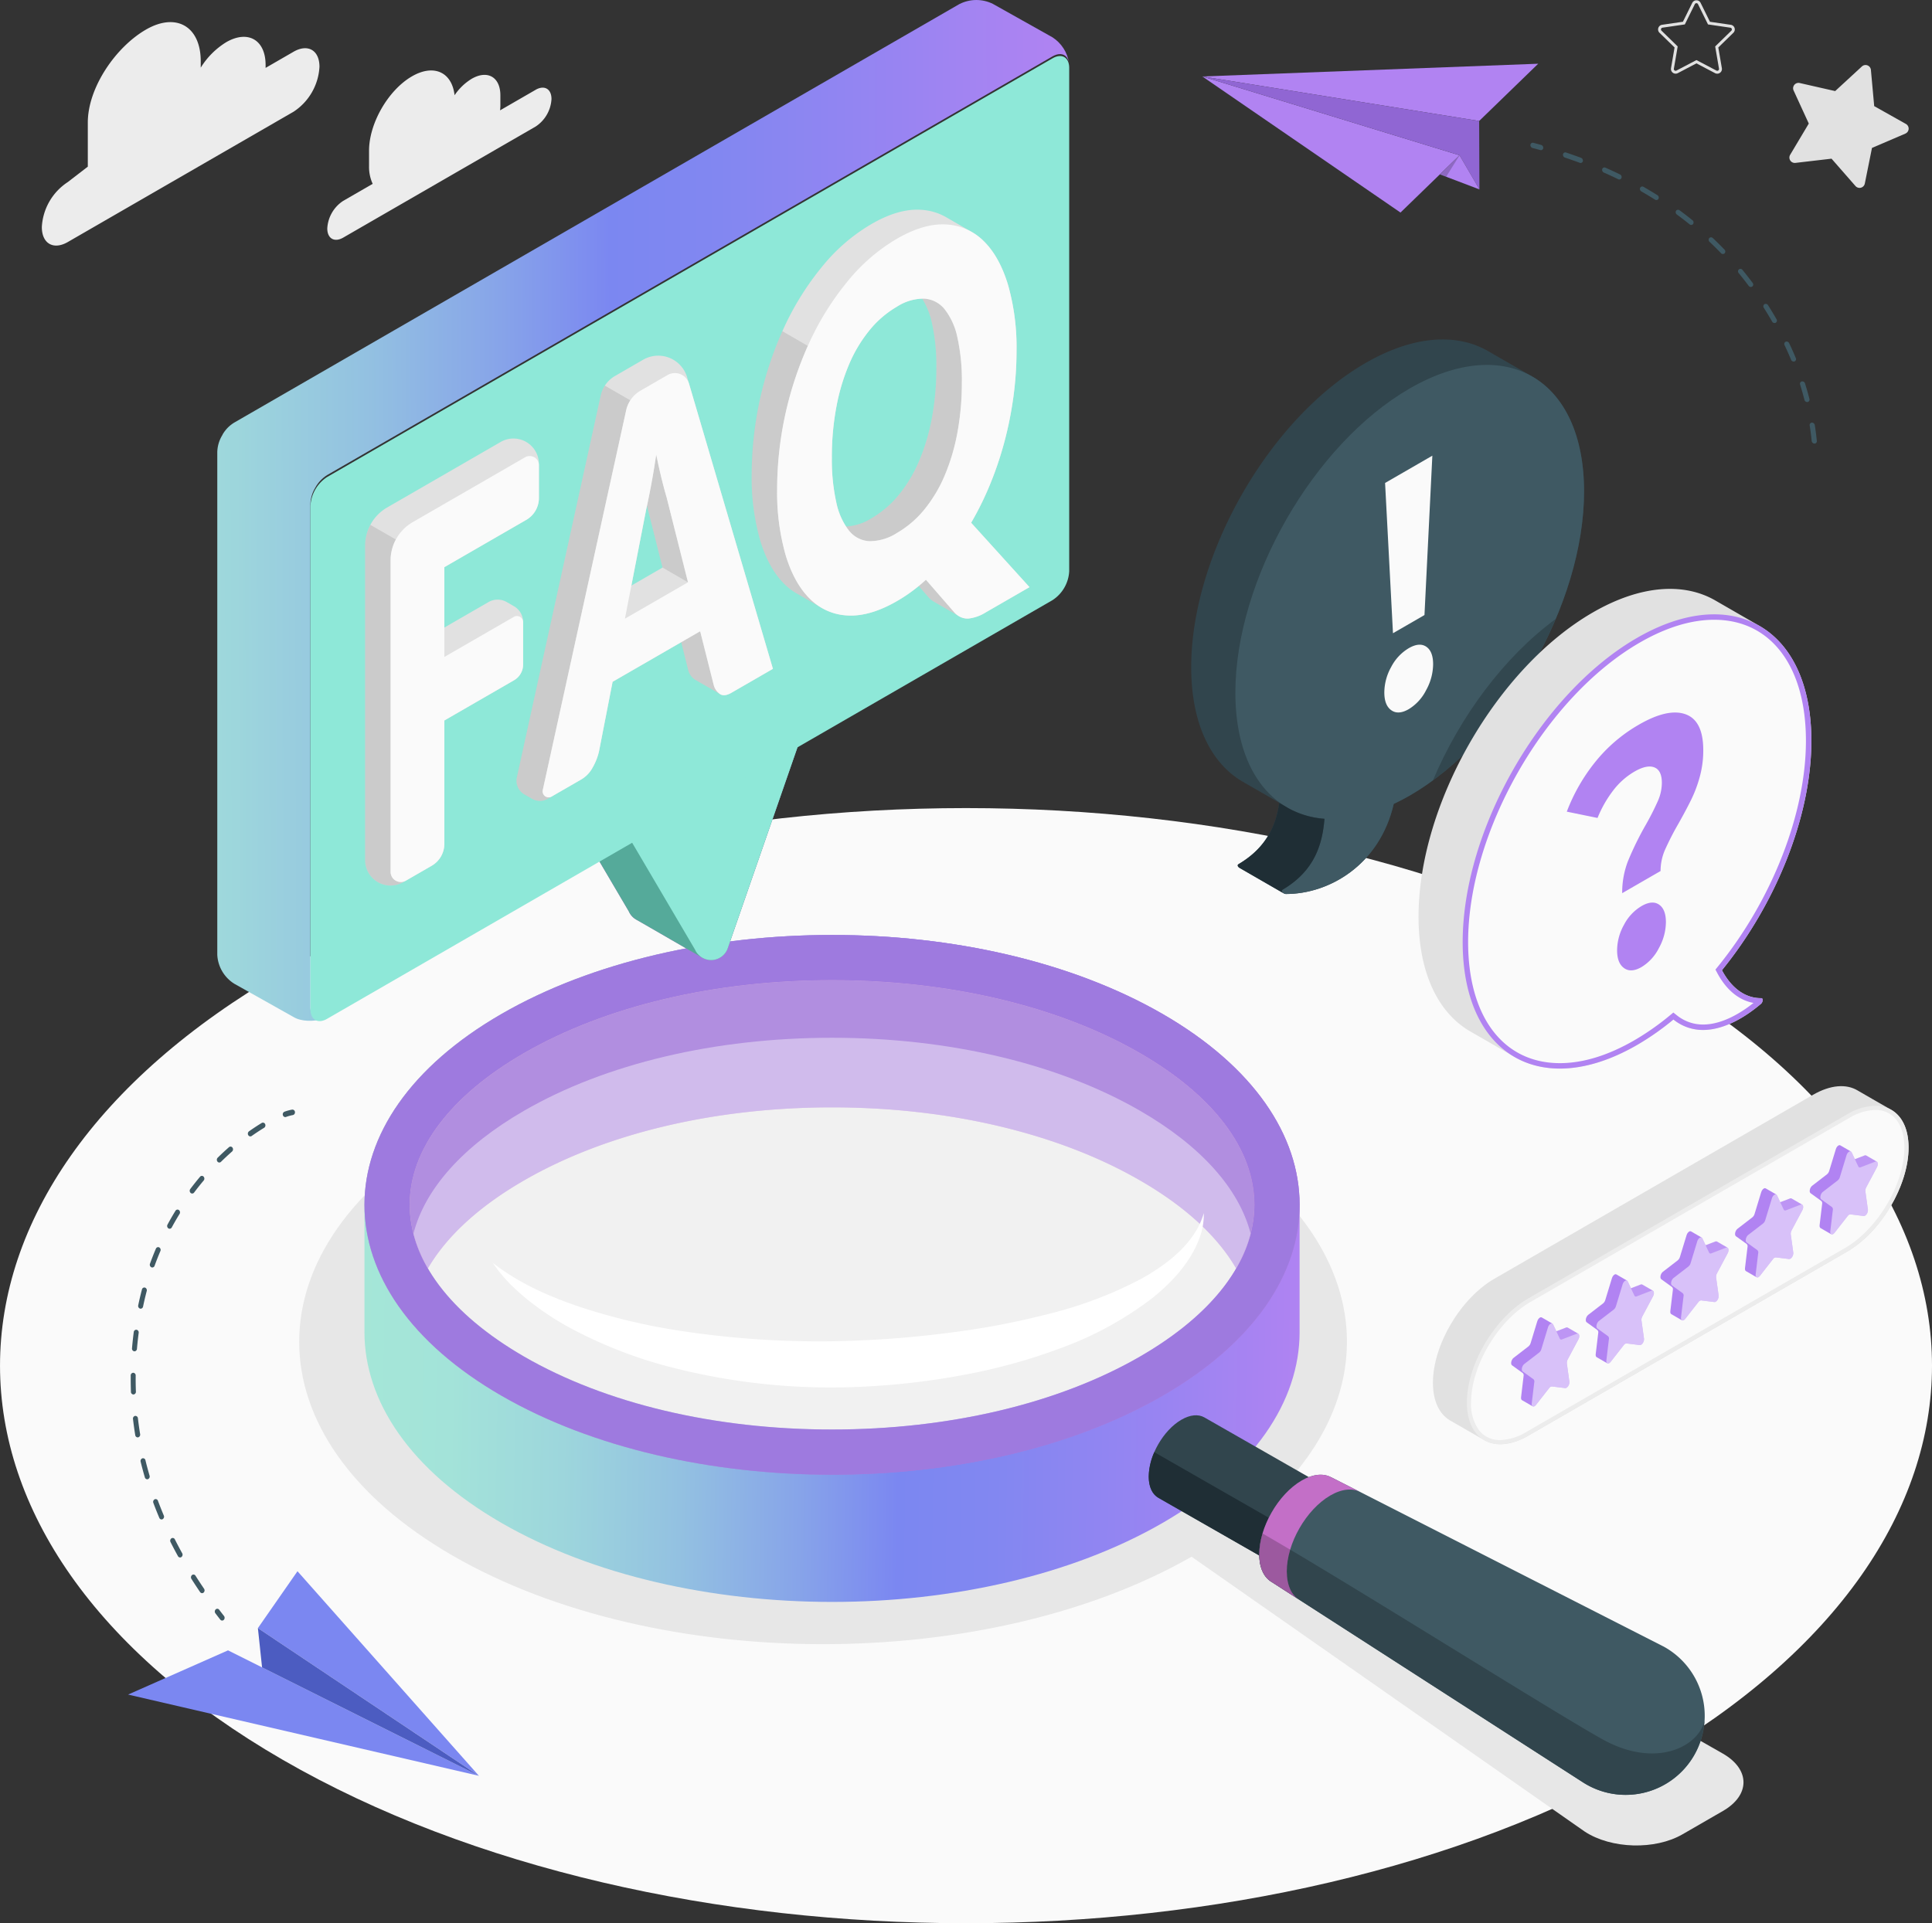 <svg id="Group_389" data-name="Group 389" xmlns="http://www.w3.org/2000/svg" xmlns:xlink="http://www.w3.org/1999/xlink" width="515.216" height="513.01" viewBox="0 0 515.216 513.01">
  <rect x="0" y="0" width="515.216" height="513.01" fill="#333333" stroke="none"/>
  <defs>
    <clipPath id="clip-path">
      <rect id="Rectangle_186" data-name="Rectangle 186" width="515.216" height="513.01" fill="none"/>
    </clipPath>
    <clipPath id="clip-path-3">
      <path id="Path_568" data-name="Path 568" d="M129.7,336.08c-19.661-11.352-30.491-25.721-30.491-40.46s10.828-29.11,30.491-40.462c21.746-12.555,50.917-19.471,82.139-19.471s60.394,6.915,82.139,19.471c19.663,11.352,30.49,25.722,30.49,40.462s-10.829,29.108-30.49,40.46c-21.748,12.555-50.92,19.469-82.139,19.469s-60.393-6.914-82.139-19.469m-6.03-91.365c-24.346,14.056-36.519,32.481-36.52,50.9h0v33.938c0,18.422,12.174,36.847,36.519,50.9,48.695,28.113,127.643,28.113,176.338,0,24.347-14.056,36.521-32.481,36.522-50.9V295.618c0-18.422-12.175-36.847-36.522-50.9s-56.257-21.085-88.168-21.085-63.821,7.028-88.169,21.085" transform="translate(-87.148 -223.63)" fill="none"/>
    </clipPath>
    <linearGradient id="linear-gradient" x1="-0.03" y1="1.418" x2="1" y2="1.43" gradientUnits="objectBoundingBox">
      <stop offset="0" stop-color="#a5e7d7"/>
      <stop offset="0.11" stop-color="#a3e3d9"/>
      <stop offset="0.228" stop-color="#9dd6dc"/>
      <stop offset="0.35" stop-color="#93c1e1"/>
      <stop offset="0.474" stop-color="#87a4e9"/>
      <stop offset="0.576" stop-color="#7b87f1"/>
      <stop offset="0.677" stop-color="#8287f1"/>
      <stop offset="0.85" stop-color="#9984f2"/>
      <stop offset="1" stop-color="#b183f2"/>
    </linearGradient>
    <clipPath id="clip-path-5">
      <rect id="Rectangle_145" data-name="Rectangle 145" width="249.378" height="143.979" fill="none"/>
    </clipPath>
    <clipPath id="clip-path-6">
      <rect id="Rectangle_146" data-name="Rectangle 146" width="225.277" height="76.91" fill="none"/>
    </clipPath>
    <clipPath id="clip-path-7">
      <rect id="Rectangle_147" data-name="Rectangle 147" width="223.254" height="104.497" fill="none"/>
    </clipPath>
    <clipPath id="clip-path-8">
      <rect id="Rectangle_148" data-name="Rectangle 148" width="10.745" height="17.729" fill="none"/>
    </clipPath>
    <clipPath id="clip-path-9">
      <rect id="Rectangle_149" data-name="Rectangle 149" width="5.249" height="5.732" fill="none"/>
    </clipPath>
    <clipPath id="clip-path-10">
      <path id="Path_597" data-name="Path 597" d="M368.324,316.132l-1.772,5.813a1.841,1.841,0,0,1-.579.893l-3.964,3.056c-.63.486-.881,1.663-.425,1.992l2.867,2.072a.821.821,0,0,1,.221.778L364,336.39c-.049.413.062.69.253.8.224.128,2.655,1.536,2.847,1.645.223.128.555.025.86-.365l3.545-4.531a.868.868,0,0,1,.714-.413l3.545.438c.563.069,1.221-.949,1.114-1.722l-.677-4.873a1.793,1.793,0,0,1,.221-1.033l2.868-5.384c.345-.646.284-1.309-.037-1.492-.1-.058-2.524-1.453-2.839-1.64a.441.441,0,0,0-.4-.012l-2.607,1-.861-1.827a.472.472,0,0,0-.192-.22c-.36-.2-2.768-1.6-2.843-1.643a.377.377,0,0,0-.191-.049c-.352,0-.8.422-1,1.062" transform="translate(-361.352 -315.07)" fill="none"/>
    </clipPath>
    <linearGradient id="linear-gradient-2" x1="-21.768" y1="6.765" x2="-21.708" y2="6.765" xlink:href="#linear-gradient"/>
    <clipPath id="clip-path-12">
      <rect id="Rectangle_152" data-name="Rectangle 152" width="5.845" height="3.245" fill="none"/>
    </clipPath>
    <clipPath id="clip-path-13">
      <path id="Path_599" data-name="Path 599" d="M386.172,305.841l-1.772,5.813a1.836,1.836,0,0,1-.579.893l-3.963,3.057c-.63.485-.881,1.662-.425,1.991l2.867,2.072a.826.826,0,0,1,.221.778l-.677,5.655c-.049.413.062.689.253.8.224.128,2.655,1.536,2.846,1.645.224.128.556.026.861-.365l3.545-4.531a.868.868,0,0,1,.714-.413l3.545.438c.563.069,1.221-.948,1.114-1.722l-.677-4.873a1.793,1.793,0,0,1,.221-1.033l2.868-5.383c.343-.647.284-1.311-.037-1.493-.1-.058-2.524-1.453-2.839-1.641a.441.441,0,0,0-.4-.012l-2.607,1-.861-1.827a.468.468,0,0,0-.193-.22c-.359-.2-2.767-1.6-2.842-1.643a.377.377,0,0,0-.191-.049c-.352,0-.8.423-1,1.062" transform="translate(-379.2 -304.779)" fill="none"/>
    </clipPath>
    <linearGradient id="linear-gradient-3" x1="-22.845" y1="7.245" x2="-22.785" y2="7.245" xlink:href="#linear-gradient"/>
    <clipPath id="clip-path-15">
      <rect id="Rectangle_155" data-name="Rectangle 155" width="15.321" height="22.173" fill="none"/>
    </clipPath>
    <clipPath id="clip-path-18">
      <rect id="Rectangle_158" data-name="Rectangle 158" width="15.321" height="22.172" fill="none"/>
    </clipPath>
    <clipPath id="clip-path-19">
      <rect id="Rectangle_159" data-name="Rectangle 159" width="15.322" height="22.172" fill="none"/>
    </clipPath>
    <clipPath id="clip-path-21">
      <path id="Path_606" data-name="Path 606" d="M404.02,295.55l-1.773,5.813a1.822,1.822,0,0,1-.578.893l-3.964,3.057c-.63.486-.881,1.662-.426,1.991l2.868,2.072a.824.824,0,0,1,.221.778l-.677,5.655c-.049.413.062.689.253.8l2.846,1.645c.224.129.557.025.861-.364l3.544-4.532a.874.874,0,0,1,.715-.413l3.545.438c.563.07,1.221-.948,1.114-1.722l-.678-4.872a1.815,1.815,0,0,1,.221-1.034l2.869-5.383c.344-.647.284-1.31-.038-1.492-.1-.058-2.523-1.453-2.838-1.642a.442.442,0,0,0-.395-.011l-2.61,1-.86-1.827a.462.462,0,0,0-.193-.22c-.359-.2-2.767-1.6-2.842-1.645a.387.387,0,0,0-.191-.048c-.352,0-.8.422-1,1.062" transform="translate(-397.048 -294.488)" fill="none"/>
    </clipPath>
    <linearGradient id="linear-gradient-4" x1="-23.921" y1="7.725" x2="-23.861" y2="7.725" xlink:href="#linear-gradient"/>
    <clipPath id="clip-path-24">
      <path id="Path_608" data-name="Path 608" d="M421.868,285.259l-1.773,5.813a1.83,1.83,0,0,1-.578.894l-3.964,3.056c-.63.486-.881,1.663-.426,1.992L418,299.084a.827.827,0,0,1,.221.78l-.677,5.654c-.049.413.062.69.253.8.223.128,2.655,1.537,2.846,1.645.224.128.557.026.861-.364l3.544-4.532a.871.871,0,0,1,.715-.412l3.545.437c.563.07,1.221-.947,1.114-1.721l-.678-4.874a1.808,1.808,0,0,1,.221-1.034l2.869-5.383c.344-.646.284-1.31-.038-1.492-.1-.059-2.523-1.453-2.838-1.641a.441.441,0,0,0-.4-.012l-2.608,1-.86-1.827a.476.476,0,0,0-.193-.221c-.359-.2-2.767-1.6-2.843-1.643a.383.383,0,0,0-.19-.048c-.352,0-.8.42-1,1.061" transform="translate(-414.896 -284.198)" fill="none"/>
    </clipPath>
    <linearGradient id="linear-gradient-5" x1="-24.997" y1="8.206" x2="-24.936" y2="8.206" xlink:href="#linear-gradient"/>
    <clipPath id="clip-path-30">
      <rect id="Rectangle_170" data-name="Rectangle 170" width="2.846" height="1.647" fill="none"/>
    </clipPath>
    <clipPath id="clip-path-31">
      <path id="Path_613" data-name="Path 613" d="M439.716,274.968l-1.773,5.813a1.824,1.824,0,0,1-.578.893l-3.963,3.058c-.63.484-.881,1.662-.426,1.991l2.867,2.072a.82.82,0,0,1,.221.777l-.676,5.655c-.049.413.062.69.253.8l2.846,1.645c.224.129.556.026.86-.362l3.545-4.533a.876.876,0,0,1,.715-.413l3.545.439c.563.069,1.221-.949,1.114-1.723l-.678-4.871a1.793,1.793,0,0,1,.221-1.034l2.869-5.384c.344-.647.284-1.31-.037-1.491-.1-.059-2.524-1.454-2.839-1.642a.437.437,0,0,0-.4-.013l-2.608,1-.86-1.827a.474.474,0,0,0-.193-.22c-.359-.2-2.767-1.6-2.843-1.644a.383.383,0,0,0-.19-.048c-.352,0-.8.422-1,1.061" transform="translate(-432.744 -273.907)" fill="none"/>
    </clipPath>
    <linearGradient id="linear-gradient-6" x1="-26.073" y1="8.686" x2="-26.012" y2="8.686" xlink:href="#linear-gradient"/>
    <clipPath id="clip-path-34">
      <rect id="Rectangle_174" data-name="Rectangle 174" width="5.846" height="3.245" fill="none"/>
    </clipPath>
    <clipPath id="clip-path-35">
      <rect id="Rectangle_175" data-name="Rectangle 175" width="32.726" height="43.028" fill="none"/>
    </clipPath>
    <clipPath id="clip-path-36">
      <path id="Path_630" data-name="Path 630" d="M249.876,1.077,56.409,112.765a8.874,8.874,0,0,0-3.056,3.168l.022.011a9.108,9.108,0,0,0-1.416,4.515V254.744a9.671,9.671,0,0,0,4.472,7.628L72.323,271.3c1.942,1.193,5.453,1.3,7.885.411-2.052.613-3.413-.8-3.413-3.032V134.422a8.9,8.9,0,0,1,1.316-4.371,9.113,9.113,0,0,1,3.134-3.324L274.69,15.04c2.219-1.271,4.048-.48,4.394,1.761a9.829,9.829,0,0,0-4.4-6.847l-15.9-8.922a9.927,9.927,0,0,0-8.9.046" transform="translate(-51.959 -0.001)" fill="none"/>
    </clipPath>
    <linearGradient id="linear-gradient-7" x1="-0.257" y1="1.876" y2="1.872" xlink:href="#linear-gradient"/>
    <clipPath id="clip-path-38">
      <rect id="Rectangle_178" data-name="Rectangle 178" width="10.84" height="96.21" fill="none"/>
    </clipPath>
    <clipPath id="clip-path-39">
      <rect id="Rectangle_179" data-name="Rectangle 179" width="10.328" height="16.751" fill="none"/>
    </clipPath>
    <clipPath id="clip-path-40">
      <rect id="Rectangle_180" data-name="Rectangle 180" width="10.94" height="34.059" fill="none"/>
    </clipPath>
    <clipPath id="clip-path-41">
      <rect id="Rectangle_181" data-name="Rectangle 181" width="30.374" height="110.766" fill="none"/>
    </clipPath>
    <clipPath id="clip-path-42">
      <rect id="Rectangle_182" data-name="Rectangle 182" width="18.368" height="73.626" fill="none"/>
    </clipPath>
    <clipPath id="clip-path-43">
      <rect id="Rectangle_183" data-name="Rectangle 183" width="30.903" height="64.725" fill="none"/>
    </clipPath>
    <clipPath id="clip-path-44">
      <rect id="Rectangle_184" data-name="Rectangle 184" width="10.74" height="9.714" fill="none"/>
    </clipPath>
  </defs>
  <g id="Group_388" data-name="Group 388" clip-path="url(#clip-path)">
    <g id="Group_275" data-name="Group 275">
      <g id="Group_274" data-name="Group 274" clip-path="url(#clip-path)">
        <path id="Path_564" data-name="Path 564" d="M75.453,447.179c-100.6-58.081-100.6-152.251,0-210.334s263.71-58.081,364.313,0,100.6,152.252,0,210.334-263.709,58.081-364.313,0" transform="translate(0 22.269)" fill="#fafafa"/>
        <path id="Path_565" data-name="Path 565" d="M112.466,272.242c54.561-31.5,143.02-31.5,197.579,0,46.248,26.7,53.275,67.463,21.117,98.449l120.053,68.434c7.318,4.224,7.318,11.074,0,15.3l-10.789,6.229c-7.317,4.224-18.98,3.9-26.049-.728L309.513,386.6c-54.6,31.2-142.658,31.108-197.045-.292-54.56-31.5-54.561-82.57,0-114.071" transform="translate(8.243 28.644)" fill="#e7e7e7"/>
        <path id="Path_566" data-name="Path 566" d="M133.807,22.024l-9.466,5.466a11.71,11.71,0,0,0,.079-1.254V23.494c0-4.88-3.426-6.859-7.653-4.418a14.8,14.8,0,0,0-4.561,4.386c-.693-6.137-5.507-8.422-11.355-5.046C94.528,22.067,89.4,30.945,89.4,38.246v4.1a10.814,10.814,0,0,0,.969,4.753l-7.863,4.539a9.384,9.384,0,0,0-4.245,7.353c0,2.708,1.9,3.8,4.245,2.451l51.3-29.617a9.384,9.384,0,0,0,4.245-7.353c0-2.708-1.9-3.805-4.245-2.451" transform="translate(9.017 1.942)" fill="#ececec"/>
        <path id="Path_567" data-name="Path 567" d="M16.927,47.954l5.336-4.11V32.089c0-9.319,7.433-20.136,15.5-24.8S52.38,6.411,52.38,15.73v1.707a20.852,20.852,0,0,1,6.782-6.785c5.808-3.353,10.515-.635,10.515,6.071V17.5L77.118,13.2c3.824-2.208,6.924-.418,6.924,4a15.309,15.309,0,0,1-6.924,12l-60.19,34.75c-3.824,2.208-6.924.418-6.924-4a15.308,15.308,0,0,1,6.924-11.994" transform="translate(1.152 0.61)" fill="#ececec"/>
      </g>
    </g>
    <g id="Group_277" data-name="Group 277" transform="translate(97.189 249.395)">
      <g id="Group_276" data-name="Group 276" clip-path="url(#clip-path-3)">
        <rect id="Rectangle_144" data-name="Rectangle 144" width="249.379" height="184.943" transform="translate(0 0)" fill="url(#linear-gradient)"/>
      </g>
    </g>
    <g id="Group_294" data-name="Group 294">
      <g id="Group_293" data-name="Group 293" clip-path="url(#clip-path)">
        <path id="Path_569" data-name="Path 569" d="M300.012,244.715c-48.694-28.113-127.642-28.113-176.337,0s-48.694,73.7,0,101.809,127.644,28.112,176.338,0,48.692-73.694,0-101.809m-6.029,91.365c-21.746,12.555-50.917,19.471-82.14,19.471s-60.391-6.915-82.139-19.471c-19.661-11.352-30.49-25.721-30.49-40.46s10.826-29.11,30.49-40.462c21.746-12.555,50.917-19.469,82.139-19.469s60.394,6.914,82.14,19.469c19.663,11.352,30.49,25.722,30.49,40.462s-10.829,29.108-30.49,40.46" transform="translate(10.041 25.765)" fill="#c36fc7"/>
        <g id="Group_280" data-name="Group 280" transform="translate(97.196 249.395)" opacity="0.5">
          <g id="Group_279" data-name="Group 279">
            <g id="Group_278" data-name="Group 278" clip-path="url(#clip-path-5)">
              <path id="Path_570" data-name="Path 570" d="M300.012,244.715c-48.694-28.113-127.642-28.113-176.337,0s-48.694,73.7,0,101.809,127.644,28.112,176.338,0,48.692-73.694,0-101.809m-6.029,91.365c-21.746,12.555-50.917,19.471-82.14,19.471s-60.391-6.915-82.139-19.471c-19.661-11.352-30.49-25.721-30.49-40.46s10.826-29.11,30.49-40.462c21.746-12.555,50.917-19.469,82.139-19.469s60.394,6.914,82.14,19.469c19.663,11.352,30.49,25.722,30.49,40.462s-10.829,29.108-30.49,40.46" transform="translate(-87.155 -223.63)" fill="#7986f8"/>
            </g>
          </g>
        </g>
        <path id="Path_571" data-name="Path 571" d="M323.238,294.372a33.451,33.451,0,0,1-4.871,16.978c-4.944-8.561-13.65-16.592-25.637-23.49-21.73-12.565-50.912-19.486-82.143-19.486-31.207,0-60.389,6.921-82.119,19.486-11.985,6.9-20.692,14.928-25.66,23.49a33.651,33.651,0,0,1-4.848-16.978c0-14.735,10.829-29.109,30.508-40.469,21.73-12.541,50.912-19.462,82.119-19.462,31.232,0,60.413,6.921,82.143,19.462,19.678,11.36,30.508,25.734,30.508,40.469" transform="translate(11.286 27.011)" fill="#c36fc7"/>
        <g id="Group_283" data-name="Group 283" transform="translate(109.247 261.451)" opacity="0.5">
          <g id="Group_282" data-name="Group 282">
            <g id="Group_281" data-name="Group 281" clip-path="url(#clip-path-6)">
              <path id="Path_572" data-name="Path 572" d="M323.238,294.372a33.451,33.451,0,0,1-4.871,16.978c-4.944-8.561-13.65-16.592-25.637-23.49-21.73-12.565-50.912-19.486-82.143-19.486-31.207,0-60.389,6.921-82.119,19.486-11.985,6.9-20.692,14.928-25.66,23.49a33.651,33.651,0,0,1-4.848-16.978c0-14.735,10.829-29.109,30.508-40.469,21.73-12.541,50.912-19.462,82.119-19.462,31.232,0,60.413,6.921,82.143,19.462,19.678,11.36,30.508,25.734,30.508,40.469" transform="translate(-97.96 -234.44)" fill="#a0adf9"/>
            </g>
          </g>
        </g>
        <g id="Group_286" data-name="Group 286" transform="translate(110.259 276.819)" opacity="0.4">
          <g id="Group_285" data-name="Group 285">
            <g id="Group_284" data-name="Group 284" clip-path="url(#clip-path-7)">
              <path id="Path_573" data-name="Path 573" d="M292.633,267.69c-21.746-12.555-50.917-19.47-82.14-19.47s-60.393,6.915-82.139,19.47c-16.225,9.367-26.413,20.79-29.487,32.778,3.075,11.989,13.264,23.411,29.487,32.778,21.748,12.555,50.92,19.469,82.139,19.469s60.394-6.914,82.14-19.469c16.223-9.368,26.413-20.79,29.489-32.778-3.076-11.989-13.263-23.412-29.489-32.778" transform="translate(-98.868 -248.22)" fill="#fff"/>
            </g>
          </g>
        </g>
        <path id="Path_574" data-name="Path 574" d="M117.834,303.421c6.969,5.462,14.877,8.9,22.94,11.664a164.169,164.169,0,0,0,24.767,6.111,244.875,244.875,0,0,0,50.813,2.9c8.487-.369,16.987-1.164,25.429-2.309a208.045,208.045,0,0,0,24.965-4.915,107.8,107.8,0,0,0,23.563-8.948,54.694,54.694,0,0,0,5.351-3.272,41.289,41.289,0,0,0,4.9-3.907,27.574,27.574,0,0,0,4.115-4.764,20.1,20.1,0,0,0,2.778-5.825,18.727,18.727,0,0,1-1.14,6.643,28.916,28.916,0,0,1-3.181,6.109,36.272,36.272,0,0,1-4.378,5.355,51.77,51.77,0,0,1-5.122,4.624,91.325,91.325,0,0,1-23.9,13.123,153,153,0,0,1-26.057,7.261,195.606,195.606,0,0,1-26.76,3.171,170.784,170.784,0,0,1-53.535-5.7,119.462,119.462,0,0,1-25.1-10.053,76.672,76.672,0,0,1-11.264-7.51c-.883-.7-1.713-1.475-2.564-2.2-.813-.785-1.649-1.528-2.419-2.35a40.781,40.781,0,0,1-4.2-5.206" transform="translate(13.576 33.43)" fill="#fff"/>
        <path id="Path_575" data-name="Path 575" d="M274.691,354.891c-.022-5.572,3.861-12.362,8.674-15.168,2.394-1.4,4.566-1.538,6.149-.647v0l.022.012,0,0,27.782,15.888.029.017.009.006h0c1.571.912,2.549,2.856,2.562,5.628.022,5.572-3.861,12.362-8.675,15.167-2.408,1.4-4.591,1.543-6.176.637L277.3,360.548l0,0c-1.6-.9-2.6-2.856-2.606-5.654" transform="translate(31.648 39.002)" fill="#31454d"/>
        <path id="Path_576" data-name="Path 576" d="M277.3,359.529c-1.6-.9-2.6-2.856-2.606-5.654a16.575,16.575,0,0,1,1.481-6.54l39.936,22.889a16.576,16.576,0,0,1-4.86,4.555c-2.408,1.4-4.591,1.545-6.176.637l-27.778-15.883Z" transform="translate(31.648 40.018)" fill="#1f2e35"/>
        <path id="Path_577" data-name="Path 577" d="M408.888,398.533h0l-.009,0-.036-.019L320.45,353.47l-.008,0-.117-.062-.01.016c-2.051-1.106-4.833-.914-7.9.875-6.264,3.651-11.319,12.489-11.289,19.74.016,3.634,1.306,6.179,3.377,7.356L387.617,434.9a21.077,21.077,0,1,0,21.27-36.369" transform="translate(34.693 40.64)" fill="#3f5963"/>
        <path id="Path_578" data-name="Path 578" d="M304.5,379.772l83.119,53.511a21.057,21.057,0,0,0,32.209-16.5c-1.593,6.919-13.034,12.808-27.225,4.878-14.269-7.974-66.728-41.128-90.61-54.88a19.639,19.639,0,0,0-.871,5.63c.016,3.634,1.306,6.179,3.378,7.356" transform="translate(34.693 42.259)" fill="#31454d"/>
        <path id="Path_579" data-name="Path 579" d="M304.5,381.391c-2.071-1.177-3.362-3.721-3.377-7.356-.03-7.251,5.024-16.088,11.289-19.739,3.07-1.791,5.853-1.982,7.9-.877l7.832,3.971c-2.1-1.133-4.958-.938-8.108.9-6.425,3.745-11.608,12.808-11.578,20.245.016,3.727,1.281,6.395,3.406,7.6" transform="translate(34.693 40.64)" fill="#c36fc7"/>
        <g id="Group_289" data-name="Group 289" transform="translate(335.814 409.045)" opacity="0.2">
          <g id="Group_288" data-name="Group 288">
            <g id="Group_287" data-name="Group 287" clip-path="url(#clip-path-8)">
              <path id="Path_580" data-name="Path 580" d="M311.866,384.515c-2.123-1.208-3.389-3.874-3.4-7.6a20.106,20.106,0,0,1,.906-5.81c-2.671-1.584-5.148-3.036-7.376-4.319a22.065,22.065,0,0,0-.651,2.851q-.11.708-.166,1.4t-.052,1.376c.014,3.634,1.306,6.178,3.377,7.356Z" transform="translate(-301.121 -366.786)"/>
            </g>
          </g>
        </g>
        <path id="Path_581" data-name="Path 581" d="M124.186,428.207,57.281,394.744l-26.654,11.79Z" transform="translate(3.529 45.48)" fill="#7b87f1"/>
        <path id="Path_582" data-name="Path 582" d="M120.609,430.388l-58.94-39.4,10.557-15.171Z" transform="translate(7.105 43.299)" fill="#7b87f1"/>
        <path id="Path_583" data-name="Path 583" d="M61.669,389.42,62.782,399.9l57.827,28.923Z" transform="translate(7.105 44.867)" fill="#4c5cc1"/>
        <path id="Path_584" data-name="Path 584" d="M53.32,387.942a.627.627,0,0,0,.435-.18.792.792,0,0,0,.066-1.037q-.652-.831-1.289-1.668a.615.615,0,0,0-.932-.087A.79.79,0,0,0,51.52,386q.642.846,1.3,1.685a.634.634,0,0,0,.5.252" transform="translate(5.918 44.334)" fill="#3f5963"/>
        <path id="Path_585" data-name="Path 585" d="M49.758,393.738q-1.188-1.745-2.31-3.516a.79.79,0,0,1,.162-1.025.626.626,0,0,1,.925.178q1.107,1.751,2.282,3.477a.789.789,0,0,1-.13,1.029.619.619,0,0,1-.4.147.64.64,0,0,1-.529-.291m-5.9-9.58q-1.029-1.865-1.983-3.759a.777.777,0,0,1,.255-1,.627.627,0,0,1,.9.283q.94,1.867,1.958,3.707a.785.785,0,0,1-.219,1.011.618.618,0,0,1-.347.107.652.652,0,0,1-.567-.35M38.882,373.94c-.558-1.32-1.092-2.661-1.587-3.987a.767.767,0,0,1,.358-.961.642.642,0,0,1,.867.4c.487,1.3,1.014,2.626,1.562,3.927a.77.77,0,0,1-.319.977.6.6,0,0,1-.281.071.663.663,0,0,1-.6-.425m-3.856-10.8c-.408-1.4-.785-2.8-1.12-4.18a.746.746,0,0,1,.467-.9.656.656,0,0,1,.812.517c.33,1.356.7,2.739,1.1,4.11a.754.754,0,0,1-.426.926.6.6,0,0,1-.2.037.675.675,0,0,1-.631-.509m-2.563-11.267c-.232-1.42-.434-2.871-.6-4.31a.722.722,0,0,1,.573-.822.687.687,0,0,1,.741.636c.163,1.414.361,2.839.59,4.233a.735.735,0,0,1-.534.855.621.621,0,0,1-.119.012.688.688,0,0,1-.651-.6m-1.146-11.553q-.06-1.7-.061-3.423l0-.939a.7.7,0,0,1,.662-.725h.009a.7.7,0,0,1,.654.744l-.006.919q0,1.69.062,3.365a.708.708,0,0,1-.636.764h-.027a.7.7,0,0,1-.662-.7m.888-10.815a.72.72,0,0,1-.6-.8c.124-1.437.28-2.894.467-4.33a.674.674,0,0,1,.749-.622.725.725,0,0,1,.562.831c-.183,1.414-.338,2.848-.459,4.259a.693.693,0,0,1-.658.666.6.6,0,0,1-.064,0m1.561-11.393a.739.739,0,0,1-.5-.881c.292-1.412.627-2.833.993-4.224a.657.657,0,0,1,.823-.5.754.754,0,0,1,.451.913c-.359,1.364-.687,2.758-.975,4.141a.683.683,0,0,1-.646.572.624.624,0,0,1-.148-.02m3.007-11.024a.764.764,0,0,1-.368-.956c.485-1.34,1.015-2.687,1.574-4a.64.64,0,0,1,.882-.352.772.772,0,0,1,.318.978c-.548,1.288-1.068,2.608-1.543,3.922a.667.667,0,0,1-.614.462.608.608,0,0,1-.248-.054M41.3,296.722a.781.781,0,0,1-.228-1.008c.672-1.247,1.386-2.482,2.121-3.679a.625.625,0,0,1,.921-.193.788.788,0,0,1,.175,1.023c-.722,1.171-1.422,2.384-2.081,3.6a.652.652,0,0,1-.569.357.6.6,0,0,1-.34-.1m5.93-9.46a.793.793,0,0,1-.085-1.036c.841-1.121,1.719-2.222,2.605-3.273a.618.618,0,0,1,.937-.036.793.793,0,0,1,.032,1.039c-.871,1.032-1.731,2.111-2.555,3.211a.641.641,0,0,1-.51.264.627.627,0,0,1-.425-.169m7.163-8.351a.792.792,0,0,1,.056-1.037c.981-.966,2-1.91,3.016-2.806a.62.62,0,0,1,.932.12.792.792,0,0,1-.108,1.033c-1,.879-2,1.806-2.961,2.752a.624.624,0,0,1-.439.185.632.632,0,0,1-.5-.248m8.216-7.057a.783.783,0,0,1,.2-1.015c1.125-.8,2.267-1.549,3.394-2.234a.636.636,0,0,1,.9.293.779.779,0,0,1-.264,1c-1.1.667-2.215,1.4-3.314,2.18a.61.61,0,0,1-.358.115.648.648,0,0,1-.558-.338" transform="translate(3.601 30.937)" fill="#3f5963"/>
        <path id="Path_586" data-name="Path 586" d="M68.281,267.4a.581.581,0,0,0,.2-.037,10.768,10.768,0,0,1,1.818-.5.727.727,0,0,0,.562-.832.677.677,0,0,0-.751-.623,11.751,11.751,0,0,0-2.033.555.75.75,0,0,0-.428.923.672.672,0,0,0,.63.512" transform="translate(7.791 30.577)" fill="#3f5963"/>
        <path id="Path_587" data-name="Path 587" d="M356.1,39.311,287.511,18.29l52.839,36.3Z" transform="translate(33.125 2.107)" fill="#b183f2"/>
        <path id="Path_588" data-name="Path 588" d="M287.511,18.641,361.33,30.515l15.747-15.274Z" transform="translate(33.125 1.756)" fill="#b183f2"/>
        <path id="Path_589" data-name="Path 589" d="M361.33,30.163l.072,18.254L356.1,39.312,287.511,18.29Z" transform="translate(33.125 2.107)" fill="#9066d3"/>
        <path id="Path_590" data-name="Path 590" d="M354.86,46.245l-10.554-4.014,5.248-5.092Z" transform="translate(39.669 4.279)" fill="#b183f2"/>
        <g id="Group_292" data-name="Group 292" transform="translate(383.974 41.418)" opacity="0.2">
          <g id="Group_291" data-name="Group 291">
            <g id="Group_290" data-name="Group 290" clip-path="url(#clip-path-9)">
              <path id="Path_591" data-name="Path 591" d="M349.554,37.139,344.3,42.23l1.684.641Z" transform="translate(-344.305 -37.139)"/>
            </g>
          </g>
        </g>
        <path id="Path_592" data-name="Path 592" d="M366.2,34.273a.631.631,0,0,0-.238.406.794.794,0,0,0,.577.865c.681.177,1.358.359,2.035.545a.615.615,0,0,0,.8-.5.789.789,0,0,0-.564-.871c-.681-.19-1.367-.372-2.054-.553a.63.63,0,0,0-.551.1" transform="translate(42.163 3.934)" fill="#3f5963"/>
        <path id="Path_593" data-name="Path 593" d="M374.587,36.492q2,.669,3.968,1.4a.79.79,0,0,1,.492.913.626.626,0,0,1-.843.417q-1.942-.721-3.921-1.383a.788.788,0,0,1-.521-.9.616.616,0,0,1,.227-.359.64.64,0,0,1,.6-.089m10.5,4.045q1.949.86,3.854,1.789a.777.777,0,0,1,.4.95.627.627,0,0,1-.889.32q-1.879-.915-3.8-1.762a.787.787,0,0,1-.439-.938.616.616,0,0,1,.211-.3.653.653,0,0,1,.664-.064m10.147,5.114c1.245.713,2.481,1.455,3.679,2.209a.768.768,0,0,1,.3.983.642.642,0,0,1-.93.209c-1.179-.744-2.4-1.475-3.623-2.178a.771.771,0,0,1-.338-.97.6.6,0,0,1,.181-.226.661.661,0,0,1,.735-.026m9.611,6.254c1.17.861,2.322,1.751,3.424,2.646a.746.746,0,0,1,.175,1,.655.655,0,0,1-.959.08c-1.085-.879-2.217-1.754-3.367-2.6a.754.754,0,0,1-.223-.995.636.636,0,0,1,.141-.153.674.674,0,0,1,.81.023m8.866,7.409c1.045.989,2.085,2.021,3.089,3.066a.722.722,0,0,1,.042,1,.688.688,0,0,1-.976-.057c-.986-1.026-2.007-2.04-3.035-3.01a.734.734,0,0,1-.093-1,.6.6,0,0,1,.087-.081.687.687,0,0,1,.884.086m7.912,8.5q1.081,1.318,2.123,2.685l.565.749a.7.7,0,0,1-.088.978l-.007,0a.7.7,0,0,1-.971-.2l-.552-.734q-1.025-1.343-2.089-2.64a.708.708,0,0,1,.042-.993l.021-.016a.7.7,0,0,1,.955.159m5.848,9.141a.718.718,0,0,1,.96.274c.773,1.218,1.53,2.471,2.253,3.727a.676.676,0,0,1-.22.95.725.725,0,0,1-.95-.321c-.711-1.236-1.458-2.47-2.216-3.666a.7.7,0,0,1,.12-.929.546.546,0,0,1,.052-.036m5.661,10.009a.74.74,0,0,1,.93.4c.622,1.3,1.218,2.633,1.77,3.961a.657.657,0,0,1-.351.9.752.752,0,0,1-.912-.452c-.54-1.3-1.124-2.612-1.734-3.885a.684.684,0,0,1,.168-.846.564.564,0,0,1,.129-.074m4.288,10.591a.763.763,0,0,1,.872.536c.426,1.361.821,2.753,1.172,4.136a.641.641,0,0,1-.487.815.773.773,0,0,1-.846-.585c-.345-1.357-.73-2.722-1.149-4.055a.667.667,0,0,1,.21-.741.6.6,0,0,1,.229-.107m2.683,10.99a.782.782,0,0,1,.792.664c.22,1.4.4,2.816.541,4.212a.625.625,0,0,1-.616.712.788.788,0,0,1-.758-.707c-.136-1.369-.313-2.758-.529-4.129a.65.65,0,0,1,.235-.628.605.605,0,0,1,.335-.124" transform="translate(43.061 4.2)" fill="#3f5963"/>
        <path id="Path_594" data-name="Path 594" d="M455.894,260.938c-2.985-1.784-7.2-1.539-11.884,1.164l-84.943,49.042c-9.068,5.236-16.419,17.676-16.419,27.788,0,4.939,1.754,8.408,4.607,10.053,1.55.894,7.558,4.36,9.117,5.252,2.978,1.7,7.14,1.424,11.753-1.24l84.945-49.043c9.068-5.235,16.419-17.676,16.419-27.787,0-4.917-1.74-8.375-4.569-10.029-1.558-.911-7.528-4.3-9.027-5.2" transform="translate(39.478 29.932)" fill="#e1e1e1"/>
        <path id="Path_595" data-name="Path 595" d="M359.594,354.153c-5.133,0-8.322-4.056-8.322-10.585,0-9.916,7.24-22.166,16.14-27.3l84.944-49.042a14.919,14.919,0,0,1,7.26-2.238c5.133,0,8.322,4.056,8.322,10.584,0,9.918-7.24,22.166-16.139,27.3l-84.945,49.043a14.919,14.919,0,0,1-7.26,2.238" transform="translate(40.472 30.53)" fill="#fafafa"/>
        <path id="Path_596" data-name="Path 596" d="M459.673,265.6h0c4.79,0,7.764,3.842,7.764,10.026,0,9.74-7.115,21.772-15.861,26.822L366.633,351.49a14.377,14.377,0,0,1-6.981,2.164,6.931,6.931,0,0,1-5.556-2.508,11.739,11.739,0,0,1-2.208-7.519c0-9.74,7.115-21.772,15.862-26.822l84.943-49.042a14.373,14.373,0,0,1,6.981-2.164m0-1.115a15.334,15.334,0,0,0-7.539,2.313l-84.943,49.042c-9.068,5.235-16.419,17.676-16.419,27.788,0,7.082,3.6,11.142,8.879,11.142a15.334,15.334,0,0,0,7.539-2.313l84.944-49.043c9.068-5.236,16.418-17.676,16.418-27.788,0-7.081-3.6-11.141-8.879-11.141" transform="translate(40.414 30.472)" fill="#ececec"/>
      </g>
    </g>
    <g id="Group_296" data-name="Group 296" transform="translate(402.985 351.371)">
      <g id="Group_295" data-name="Group 295" clip-path="url(#clip-path-10)">
        <rect id="Rectangle_151" data-name="Rectangle 151" width="18.503" height="23.893" transform="translate(-0.223)" fill="url(#linear-gradient-2)"/>
      </g>
    </g>
    <g id="Group_301" data-name="Group 301">
      <g id="Group_300" data-name="Group 300" clip-path="url(#clip-path)">
        <g id="Group_299" data-name="Group 299" transform="translate(415.042 354.067)" opacity="0.15">
          <g id="Group_298" data-name="Group 298">
            <g id="Group_297" data-name="Group 297" clip-path="url(#clip-path-12)">
              <path id="Path_598" data-name="Path 598" d="M378.008,319.18a.471.471,0,0,0-.393-.007l-3.967,1.521a.419.419,0,0,1-.574-.225l-.911-1.94,2.606-1a.429.429,0,0,1,.393.007c.316.19,2.741,1.585,2.846,1.641" transform="translate(-372.163 -317.488)" fill="#fff"/>
            </g>
          </g>
        </g>
      </g>
    </g>
    <g id="Group_303" data-name="Group 303" transform="translate(422.889 339.894)">
      <g id="Group_302" data-name="Group 302" clip-path="url(#clip-path-13)">
        <rect id="Rectangle_154" data-name="Rectangle 154" width="18.501" height="23.893" transform="translate(-0.223)" fill="url(#linear-gradient-3)"/>
      </g>
    </g>
    <g id="Group_323" data-name="Group 323">
      <g id="Group_322" data-name="Group 322" clip-path="url(#clip-path)">
        <g id="Group_306" data-name="Group 306" transform="translate(405.831 353.016)" opacity="0.5">
          <g id="Group_305" data-name="Group 305">
            <g id="Group_304" data-name="Group 304" clip-path="url(#clip-path-15)">
              <path id="Path_600" data-name="Path 600" d="M372.253,316.812l1.772,3.766a.424.424,0,0,0,.579.225l3.964-1.52c.63-.241.881.645.425,1.5l-2.867,5.384a1.776,1.776,0,0,0-.221,1.033l.677,4.873c.107.774-.551,1.791-1.114,1.722l-3.545-.438a.869.869,0,0,0-.714.412l-3.546,4.532c-.563.72-1.221.463-1.113-.436l.677-5.654a.827.827,0,0,0-.221-.778l-2.868-2.072c-.455-.329-.2-1.506.425-1.991l3.965-3.057a1.832,1.832,0,0,0,.578-.893l1.773-5.812c.281-.923,1.094-1.393,1.376-.8" transform="translate(-363.904 -316.545)" fill="#fff"/>
            </g>
          </g>
        </g>
        <g id="Group_309" data-name="Group 309" transform="translate(425.735 341.539)" opacity="0.5">
          <g id="Group_308" data-name="Group 308">
            <g id="Group_307" data-name="Group 307" clip-path="url(#clip-path-15)">
              <path id="Path_601" data-name="Path 601" d="M390.1,306.522l1.772,3.766a.425.425,0,0,0,.579.225l3.963-1.52c.63-.242.881.645.425,1.5l-2.868,5.384a1.783,1.783,0,0,0-.22,1.033l.677,4.872c.107.774-.551,1.792-1.114,1.722l-3.545-.438a.874.874,0,0,0-.714.413l-3.546,4.532c-.563.72-1.221.463-1.113-.436l.677-5.654a.827.827,0,0,0-.221-.778l-2.868-2.072c-.455-.329-.2-1.506.426-1.991l3.963-3.057a1.832,1.832,0,0,0,.578-.893l1.773-5.812c.281-.923,1.094-1.393,1.376-.8" transform="translate(-381.752 -306.254)" fill="#fff"/>
            </g>
          </g>
        </g>
        <g id="Group_312" data-name="Group 312" transform="translate(445.64 330.062)" opacity="0.5">
          <g id="Group_311" data-name="Group 311">
            <g id="Group_310" data-name="Group 310" clip-path="url(#clip-path-15)">
              <path id="Path_602" data-name="Path 602" d="M407.949,296.231,409.721,300a.424.424,0,0,0,.579.225l3.963-1.52c.63-.242.881.645.425,1.5l-2.868,5.384a1.783,1.783,0,0,0-.22,1.033l.677,4.872c.107.774-.551,1.792-1.114,1.722l-3.545-.438a.877.877,0,0,0-.715.413l-3.545,4.532c-.563.72-1.221.463-1.113-.436l.677-5.654a.827.827,0,0,0-.221-.778l-2.868-2.072c-.455-.329-.2-1.505.425-1.991l3.965-3.057a1.832,1.832,0,0,0,.578-.893l1.773-5.812c.281-.923,1.094-1.393,1.376-.8" transform="translate(-399.6 -295.963)" fill="#fff"/>
            </g>
          </g>
        </g>
        <g id="Group_315" data-name="Group 315" transform="translate(465.544 318.587)" opacity="0.5">
          <g id="Group_314" data-name="Group 314">
            <g id="Group_313" data-name="Group 313" clip-path="url(#clip-path-18)">
              <path id="Path_603" data-name="Path 603" d="M425.8,285.94l1.772,3.766a.424.424,0,0,0,.579.225l3.964-1.52c.63-.242.881.645.425,1.5l-2.867,5.384a1.776,1.776,0,0,0-.221,1.033l.677,4.872c.107.775-.551,1.792-1.114,1.723l-3.545-.438a.869.869,0,0,0-.714.412l-3.546,4.532c-.563.72-1.221.463-1.113-.436l.677-5.654a.827.827,0,0,0-.221-.778l-2.868-2.072c-.455-.329-.2-1.506.425-1.991l3.965-3.057a1.831,1.831,0,0,0,.578-.893l1.773-5.812c.281-.923,1.094-1.393,1.376-.8" transform="translate(-417.448 -285.673)" fill="#fff"/>
            </g>
          </g>
        </g>
        <g id="Group_318" data-name="Group 318" transform="translate(485.447 307.11)" opacity="0.5">
          <g id="Group_317" data-name="Group 317">
            <g id="Group_316" data-name="Group 316" clip-path="url(#clip-path-19)">
              <path id="Path_604" data-name="Path 604" d="M443.645,275.649l1.772,3.766a.424.424,0,0,0,.579.225l3.963-1.52c.63-.242.881.645.425,1.5L447.515,285a1.783,1.783,0,0,0-.22,1.033l.677,4.874c.107.774-.551,1.791-1.114,1.722l-3.545-.438a.869.869,0,0,0-.714.411l-3.546,4.532c-.563.72-1.221.463-1.113-.436l.677-5.654a.827.827,0,0,0-.221-.778l-2.868-2.072c-.455-.329-.2-1.505.426-1.991l3.964-3.057a1.832,1.832,0,0,0,.578-.893l1.773-5.812c.281-.923,1.094-1.393,1.376-.8" transform="translate(-435.295 -275.382)" fill="#fff"/>
            </g>
          </g>
        </g>
        <g id="Group_321" data-name="Group 321" transform="translate(434.946 342.591)" opacity="0.15">
          <g id="Group_320" data-name="Group 320">
            <g id="Group_319" data-name="Group 319" clip-path="url(#clip-path-12)">
              <path id="Path_605" data-name="Path 605" d="M395.856,308.889a.471.471,0,0,0-.393-.007L391.5,310.4a.418.418,0,0,1-.574-.224l-.911-1.94,2.607-1a.427.427,0,0,1,.391.007c.316.19,2.741,1.585,2.846,1.64" transform="translate(-390.011 -307.197)" fill="#fff"/>
            </g>
          </g>
        </g>
      </g>
    </g>
    <g id="Group_325" data-name="Group 325" transform="translate(442.793 328.417)">
      <g id="Group_324" data-name="Group 324" clip-path="url(#clip-path-21)">
        <rect id="Rectangle_162" data-name="Rectangle 162" width="18.501" height="23.895" transform="translate(-0.223 0)" fill="url(#linear-gradient-4)"/>
      </g>
    </g>
    <g id="Group_330" data-name="Group 330">
      <g id="Group_329" data-name="Group 329" clip-path="url(#clip-path)">
        <g id="Group_328" data-name="Group 328" transform="translate(454.85 331.115)" opacity="0.15">
          <g id="Group_327" data-name="Group 327">
            <g id="Group_326" data-name="Group 326" clip-path="url(#clip-path-12)">
              <path id="Path_607" data-name="Path 607" d="M413.7,298.6a.471.471,0,0,0-.393-.007l-3.967,1.52a.418.418,0,0,1-.574-.224l-.911-1.942,2.607-.995a.424.424,0,0,1,.391.007c.316.19,2.741,1.585,2.846,1.64" transform="translate(-407.859 -296.907)" fill="#fff"/>
            </g>
          </g>
        </g>
      </g>
    </g>
    <g id="Group_332" data-name="Group 332" transform="translate(462.698 316.942)">
      <g id="Group_331" data-name="Group 331" clip-path="url(#clip-path-24)">
        <rect id="Rectangle_165" data-name="Rectangle 165" width="18.501" height="23.893" transform="translate(-0.223 -0.001)" fill="url(#linear-gradient-5)"/>
      </g>
    </g>
    <g id="Group_349" data-name="Group 349">
      <g id="Group_348" data-name="Group 348" clip-path="url(#clip-path)">
        <g id="Group_335" data-name="Group 335" transform="translate(445.64 330.062)" opacity="0.5">
          <g id="Group_334" data-name="Group 334">
            <g id="Group_333" data-name="Group 333" clip-path="url(#clip-path-15)">
              <path id="Path_609" data-name="Path 609" d="M407.949,296.231,409.721,300a.424.424,0,0,0,.579.225l3.963-1.52c.63-.242.881.645.425,1.5l-2.868,5.384a1.783,1.783,0,0,0-.22,1.033l.677,4.872c.107.774-.551,1.792-1.114,1.722l-3.545-.438a.877.877,0,0,0-.715.413l-3.545,4.532c-.563.72-1.221.463-1.113-.436l.677-5.654a.827.827,0,0,0-.221-.778l-2.868-2.072c-.455-.329-.2-1.505.425-1.991l3.965-3.057a1.832,1.832,0,0,0,.578-.893l1.773-5.812c.281-.923,1.094-1.393,1.376-.8" transform="translate(-399.6 -295.963)" fill="#fff"/>
            </g>
          </g>
        </g>
        <g id="Group_338" data-name="Group 338" transform="translate(465.544 318.587)" opacity="0.5">
          <g id="Group_337" data-name="Group 337">
            <g id="Group_336" data-name="Group 336" clip-path="url(#clip-path-18)">
              <path id="Path_610" data-name="Path 610" d="M425.8,285.94l1.772,3.766a.424.424,0,0,0,.579.225l3.964-1.52c.63-.242.881.645.425,1.5l-2.867,5.384a1.776,1.776,0,0,0-.221,1.033l.677,4.872c.107.775-.551,1.792-1.114,1.723l-3.545-.438a.869.869,0,0,0-.714.412l-3.546,4.532c-.563.72-1.221.463-1.113-.436l.677-5.654a.827.827,0,0,0-.221-.778l-2.868-2.072c-.455-.329-.2-1.506.425-1.991l3.965-3.057a1.831,1.831,0,0,0,.578-.893l1.773-5.812c.281-.923,1.094-1.393,1.376-.8" transform="translate(-417.448 -285.673)" fill="#fff"/>
            </g>
          </g>
        </g>
        <g id="Group_341" data-name="Group 341" transform="translate(485.447 307.11)" opacity="0.5">
          <g id="Group_340" data-name="Group 340">
            <g id="Group_339" data-name="Group 339" clip-path="url(#clip-path-19)">
              <path id="Path_611" data-name="Path 611" d="M443.645,275.649l1.772,3.766a.424.424,0,0,0,.579.225l3.963-1.52c.63-.242.881.645.425,1.5L447.515,285a1.783,1.783,0,0,0-.22,1.033l.677,4.874c.107.774-.551,1.791-1.114,1.722l-3.545-.438a.869.869,0,0,0-.714.411l-3.546,4.532c-.563.72-1.221.463-1.113-.436l.677-5.654a.827.827,0,0,0-.221-.778l-2.868-2.072c-.455-.329-.2-1.505.426-1.991l3.964-3.057a1.832,1.832,0,0,0,.578-.893l1.773-5.812c.281-.923,1.094-1.393,1.376-.8" transform="translate(-435.295 -275.382)" fill="#fff"/>
            </g>
          </g>
        </g>
        <g id="Group_344" data-name="Group 344" transform="translate(474.755 319.638)" opacity="0.15">
          <g id="Group_343" data-name="Group 343">
            <g id="Group_342" data-name="Group 342" clip-path="url(#clip-path-12)">
              <path id="Path_612" data-name="Path 612" d="M431.552,288.307a.471.471,0,0,0-.393-.007l-3.967,1.52a.418.418,0,0,1-.574-.224l-.911-1.942,2.606-.995a.429.429,0,0,1,.393.007c.316.19,2.741,1.585,2.846,1.64" transform="translate(-425.707 -286.616)" fill="#fff"/>
            </g>
          </g>
        </g>
        <g id="Group_347" data-name="Group 347" transform="translate(462.93 328.296)" opacity="0.15">
          <g id="Group_346" data-name="Group 346">
            <g id="Group_345" data-name="Group 345" clip-path="url(#clip-path-30)">
              <line id="Line_1" data-name="Line 1" x1="2.846" y1="1.647" transform="translate(0)" fill="#fff"/>
            </g>
          </g>
        </g>
      </g>
    </g>
    <g id="Group_351" data-name="Group 351" transform="translate(482.602 305.465)">
      <g id="Group_350" data-name="Group 350" clip-path="url(#clip-path-31)">
        <rect id="Rectangle_172" data-name="Rectangle 172" width="18.501" height="23.893" transform="translate(-0.223)" fill="url(#linear-gradient-6)"/>
      </g>
    </g>
    <g id="Group_362" data-name="Group 362">
      <g id="Group_361" data-name="Group 361" clip-path="url(#clip-path)">
        <g id="Group_354" data-name="Group 354" transform="translate(485.447 307.11)" opacity="0.5">
          <g id="Group_353" data-name="Group 353">
            <g id="Group_352" data-name="Group 352" clip-path="url(#clip-path-19)">
              <path id="Path_614" data-name="Path 614" d="M443.645,275.649l1.772,3.766a.424.424,0,0,0,.579.225l3.963-1.52c.629-.242.881.645.425,1.5L447.517,285a1.776,1.776,0,0,0-.221,1.033l.677,4.872c.107.775-.551,1.792-1.114,1.723l-3.545-.438a.868.868,0,0,0-.714.411l-3.546,4.532c-.563.72-1.221.463-1.113-.436l.677-5.654a.827.827,0,0,0-.221-.778l-2.868-2.072c-.455-.329-.2-1.505.425-1.991l3.965-3.057a1.832,1.832,0,0,0,.578-.893l1.772-5.812c.282-.923,1.1-1.393,1.377-.8" transform="translate(-435.295 -275.382)" fill="#fff"/>
            </g>
          </g>
        </g>
        <g id="Group_357" data-name="Group 357" transform="translate(494.658 308.162)" opacity="0.15">
          <g id="Group_356" data-name="Group 356">
            <g id="Group_355" data-name="Group 355" clip-path="url(#clip-path-34)">
              <path id="Path_615" data-name="Path 615" d="M449.4,278.017a.471.471,0,0,0-.393-.007l-3.967,1.52a.418.418,0,0,1-.574-.224l-.911-1.942,2.606-.995a.426.426,0,0,1,.393.007c.316.19,2.741,1.585,2.846,1.64" transform="translate(-443.554 -276.325)" fill="#fff"/>
            </g>
          </g>
        </g>
        <path id="Path_616" data-name="Path 616" d="M458.826,33.844l-8.915,3.82L448,47.173a1.435,1.435,0,0,1-2.487.662l-6.388-7.3-9.633,1.123a1.435,1.435,0,0,1-1.4-2.16l4.967-8.33-4.046-8.815a1.435,1.435,0,0,1,1.623-2l9.457,2.15,7.133-6.572a1.435,1.435,0,0,1,2.4.926l.878,9.659,8.454,4.753a1.436,1.436,0,0,1-.138,2.571" transform="translate(49.299 1.792)" fill="#e1e1e1"/>
        <path id="Path_617" data-name="Path 617" d="M413.273,19.136a1.255,1.255,0,0,1-.273.27,1.241,1.241,0,0,1-1.315.1l-4.969-2.612L401.747,19.5a1.249,1.249,0,0,1-1.811-1.317l.948-5.533-4.019-3.918a1.248,1.248,0,0,1,.691-2.129l5.555-.81L405.595.764a1.249,1.249,0,0,1,2.239,0L410.319,5.8l5.556.807a1.248,1.248,0,0,1,.691,2.129h0l-4.018,3.918.95,5.531a1.246,1.246,0,0,1-.224.952M397.357,7.557a.475.475,0,0,0-.07.138.462.462,0,0,0,.12.485l4.311,4.2L400.7,18.316a.474.474,0,0,0,.687.5l5.328-2.8,5.33,2.8a.473.473,0,0,0,.687-.5l-1.018-5.933,4.311-4.2a.48.48,0,0,0,.118-.485.461.461,0,0,0-.381-.32L409.8,6.507l-2.666-5.4a.473.473,0,0,0-.849,0l-2.663,5.4-5.959.867a.465.465,0,0,0-.311.183" transform="translate(45.681 0.008)" fill="#e1e1e1"/>
        <path id="Path_618" data-name="Path 618" d="M364.04,84.312c-8.4-4.867-19.946-4.2-32.7,3.161-25.678,14.825-46.493,51.153-46.493,81.14,0,15.089,5.284,25.67,13.8,30.586,1.967,1.136,9.69,5.546,9.685,5.588-.845,5.775-3.253,11.87-10.832,16.348-.486.287-.178.758.249,1.012.177.1,11.351,6.554,11.784,6.8a1.119,1.119,0,0,0,.534.165c11.6.02,25.047-7.8,28.786-24.028,1.4-.662,2.824-1.394,4.261-2.224,25.678-14.826,46.493-51.153,46.493-81.14,0-15.091-5.275-25.695-13.786-30.619-1.981-1.146-9.821-5.657-11.778-6.792" transform="translate(32.818 9.355)" fill="#31454d"/>
        <path id="Path_619" data-name="Path 619" d="M341.9,93.567c-25.677,14.825-46.493,51.152-46.493,81.14,0,20.344,9.587,32.529,23.766,33.642-.529,6.47-2.417,13.742-11.116,18.881-.687.406.213,1.183.8,1.184,11.6.019,25.045-7.8,28.786-24.03,1.4-.661,2.824-1.394,4.261-2.224,25.677-14.825,46.492-51.152,46.492-81.139S367.572,78.743,341.9,93.567" transform="translate(34.035 10.056)" fill="#3f5963"/>
        <path id="Path_620" data-name="Path 620" d="M307.987,215.163c-.42.261-.232.652.116.927-1.392-.8-11.476-6.607-11.635-6.708-.435-.261-.739-.725-.246-1.015,7.578-4.476,9.983-10.577,10.823-16.343l1.29.753,1.173.7a23.308,23.308,0,0,0,9.592,2.81c-.521,6.463-2.419,13.737-11.113,18.881" transform="translate(34.1 22.124)" fill="#1f2e35"/>
        <path id="Path_621" data-name="Path 621" d="M332.891,176.9q-1.867-1.317-1.865-4.753a14.07,14.07,0,0,1,1.83-6.794,12.466,12.466,0,0,1,4.677-5.005q2.847-1.643,4.676-.4t1.83,4.682a14.494,14.494,0,0,1-1.865,6.905,12.432,12.432,0,0,1-4.642,5.074q-2.78,1.606-4.643.287m-1.662-60.626,12.607-7.279-2.1,42.511-8.4,4.852Z" transform="translate(38.139 12.557)" fill="#fafafa"/>
        <g id="Group_360" data-name="Group 360" transform="translate(382.135 165.11)" opacity="0.2">
          <g id="Group_359" data-name="Group 359">
            <g id="Group_358" data-name="Group 358" clip-path="url(#clip-path-35)">
              <path id="Path_622" data-name="Path 622" d="M342.656,191.08c13.694-10.041,25.5-25.944,32.726-43.028-13.694,10.041-25.5,25.944-32.726,43.028" transform="translate(-342.656 -148.052)"/>
            </g>
          </g>
        </g>
        <path id="Path_623" data-name="Path 623" d="M430.616,250.023c-4.744.05-8.279-3.269-10.5-7.452,14.226-17.5,23.849-40.8,23.849-61.188,0-15.118-5.292-25.731-13.829-30.646-1.971-1.133-9.8-5.643-11.763-6.781-8.4-4.85-19.932-4.18-32.674,3.176-25.678,14.825-46.493,51.152-46.493,81.14,0,15.088,5.272,25.689,13.78,30.616,1.983,1.149,9.8,5.637,11.74,6.767,8.4,4.9,19.969,4.245,32.747-3.134a71.517,71.517,0,0,0,9.709-6.8c8.638,6.833,19.168-.617,23.338-4.181.559-.478.62-1.523.095-1.518" transform="translate(39.082 16.228)" fill="#e1e1e1"/>
        <path id="Path_624" data-name="Path 624" d="M375.606,267.306c-15.539,0-25.192-12.651-25.192-33.015,0-29.709,20.7-65.827,46.131-80.512,7.113-4.107,13.915-6.189,20.214-6.189,15.539,0,25.192,12.651,25.192,33.016,0,19.488-9.077,42.76-23.687,60.731l-.3.372.225.425c2.621,4.939,6.423,7.709,10.733,7.832a.612.612,0,0,1-.159.246C425.791,252.749,419.9,257,413.8,257h0a11.768,11.768,0,0,1-7.459-2.629l-.459-.364-.452.374a70.969,70.969,0,0,1-9.61,6.731c-7.113,4.106-13.915,6.188-20.214,6.188" transform="translate(40.373 17.004)" fill="#fafafa"/>
        <path id="Path_625" data-name="Path 625" d="M416.831,146.941l0,1.449c15.091,0,24.467,12.376,24.467,32.291,0,19.331-9.014,42.427-23.524,60.275l-.607.745.451.849c2.413,4.549,5.808,7.345,9.7,8.046-3.1,2.467-8.216,5.76-13.447,5.76a11.062,11.062,0,0,1-7.009-2.472l-.919-.726-.9.745a70.129,70.129,0,0,1-9.511,6.663c-7,4.043-13.681,6.092-19.853,6.092-15.091,0-24.467-12.373-24.467-32.292,0-29.477,20.532-65.314,45.77-79.884,7-4.043,13.679-6.092,19.849-6.092Zm0,0c-6.2,0-13.187,2.02-20.577,6.286-25.678,14.825-46.493,51.152-46.493,81.139,0,21.357,10.561,33.741,25.915,33.741,6.2,0,13.189-2.021,20.578-6.286a71.428,71.428,0,0,0,9.709-6.8,12.44,12.44,0,0,0,7.908,2.786c6.378,0,12.487-4.451,15.429-6.967.558-.476.62-1.517.1-1.517h-.109c-4.691,0-8.19-3.3-10.393-7.452,14.226-17.5,23.849-40.8,23.849-61.19,0-21.356-10.561-33.739-25.915-33.74" transform="translate(40.298 16.93)" fill="#b183f2"/>
        <path id="Path_626" data-name="Path 626" d="M391.03,209.924a83.5,83.5,0,0,1,4.642-9.458A71.881,71.881,0,0,0,398.958,194a12.158,12.158,0,0,0,1.052-4.808q0-3.342-2-4.132t-5.321,1.129a19.486,19.486,0,0,0-5.659,5.029,31.108,31.108,0,0,0-4.17,7.331l-8.2-1.681a48.67,48.67,0,0,1,7.693-13.388,41.291,41.291,0,0,1,11.489-9.794q7.79-4.5,12.5-2.792t4.711,9.571a26.463,26.463,0,0,1-.914,7.034,34.44,34.44,0,0,1-2.238,6.037q-1.32,2.707-3.423,6.449a75.761,75.761,0,0,0-3.659,7.128,14.074,14.074,0,0,0-1.153,5.589l-10.234,5.908a23.211,23.211,0,0,1,1.595-8.691m-1.085,28.686q-1.865-1.318-1.865-4.753a14.081,14.081,0,0,1,1.83-6.795,12.47,12.47,0,0,1,4.677-5q2.846-1.644,4.675-.395t1.831,4.681a14.494,14.494,0,0,1-1.865,6.905,12.418,12.418,0,0,1-4.642,5.074q-2.78,1.606-4.643.287" transform="translate(43.166 19.636)" fill="#b183f2"/>
        <path id="Path_627" data-name="Path 627" d="M183.391,160.29l-51.3,29.7,20.377,34.644a4.632,4.632,0,0,0,1.949,2.181c2.435,1.38,16.826,9.715,17.623,10.175a4.711,4.711,0,0,0,6.883-2.74l22.125-63.769Z" transform="translate(15.219 18.468)" fill="#c36fc7"/>
        <path id="Path_628" data-name="Path 628" d="M183.391,160.29l-51.3,29.7,20.377,34.644a4.632,4.632,0,0,0,1.949,2.181c2.435,1.38,16.826,9.715,17.623,10.175a4.711,4.711,0,0,0,6.883-2.74l22.125-63.769Z" transform="translate(15.219 18.468)" fill="#55aa9a"/>
        <path id="Path_629" data-name="Path 629" d="M147.924,199.136,168.3,233.779a4.7,4.7,0,0,0,8.8-.579l22.125-63.768Z" transform="translate(17.043 19.521)" fill="#8ee8d8"/>
      </g>
    </g>
    <g id="Group_364" data-name="Group 364" transform="translate(57.945 0.001)">
      <g id="Group_363" data-name="Group 363" clip-path="url(#clip-path-36)">
        <rect id="Rectangle_177" data-name="Rectangle 177" width="227.125" height="272.61" transform="translate(0 -0.001)" fill="url(#linear-gradient-7)"/>
      </g>
    </g>
    <g id="Group_387" data-name="Group 387">
      <g id="Group_386" data-name="Group 386" clip-path="url(#clip-path)">
        <path id="Path_631" data-name="Path 631" d="M74.234,267.657V133.39a9.817,9.817,0,0,1,4.441-7.692L272.135,14.012c2.452-1.417,4.441-.269,4.441,2.563V150.842a9.816,9.816,0,0,1-4.441,7.692L78.675,270.221c-2.452,1.416-4.441.268-4.441-2.564" transform="translate(8.553 1.544)" fill="#8ee8d8"/>
        <path id="Path_632" data-name="Path 632" d="M127.009,149.629l-1.938-1.119a4.854,4.854,0,0,0-4.852,0l-11.78,6.8V139.2l21.818-12.6a6.792,6.792,0,0,0,3.4-5.882v-9.037a6.791,6.791,0,0,0-10.187-5.881L93.2,123.274a11.789,11.789,0,0,0-5.894,10.21v83.854A6.791,6.791,0,0,0,97.5,223.219l7.546-4.357a6.79,6.79,0,0,0,3.4-5.882V180.1l18.572-10.723a4.851,4.851,0,0,0,2.426-4.2V153.832a4.852,4.852,0,0,0-2.427-4.2" transform="translate(10.059 12.085)" fill="#e1e1e1"/>
        <g id="Group_367" data-name="Group 367" transform="translate(97.366 140.006)" opacity="0.1">
          <g id="Group_366" data-name="Group 366">
            <g id="Group_365" data-name="Group 365" clip-path="url(#clip-path-38)">
              <path id="Path_633" data-name="Path 633" d="M98.147,220.458l-.647.379a6.8,6.8,0,0,1-10.193-5.877V131.107a11.751,11.751,0,0,1,1.416-5.565l6.792,3.914a11.655,11.655,0,0,0-1.416,5.565v83.072a2.717,2.717,0,0,0,4.048,2.364" transform="translate(-87.307 -125.542)"/>
            </g>
          </g>
        </g>
        <path id="Path_634" data-name="Path 634" d="M107.738,138.718v23.954l18.539-10.7a1.639,1.639,0,0,1,2.458,1.42V164.7a4.83,4.83,0,0,1-2.413,4.182l-18.584,10.729v32.894a6.776,6.776,0,0,1-3.388,5.868l-6.87,3.966a2.719,2.719,0,0,1-4.078-2.355V136.922A11.785,11.785,0,0,1,99.3,126.713l29.975-17.307a2.453,2.453,0,0,1,3.68,2.124v8.737a6.74,6.74,0,0,1-3.37,5.838Z" transform="translate(10.761 12.567)" fill="#fafafa"/>
        <path id="Path_635" data-name="Path 635" d="M169.009,90.827a8.033,8.033,0,0,0-11.71-4.684l-7.505,4.338a8,8,0,0,0-3.825,5.23L123.6,197.575a4.189,4.189,0,0,0,2,4.517l2.052,1.182a4.181,4.181,0,0,0,4.182,0l9.044-5.219a8.138,8.138,0,0,0,2.966-3.178,15.246,15.246,0,0,0,1.662-4.238l3.636-18.579,18.29-10.561,1.9,7.55a4.248,4.248,0,0,0,1.729,2.409c.758.446,6.033,3.468,6.792,3.926s1.762.312,3-.4l11.041-6.379ZM154.143,146.4l3.926-20.208q.117-.519.234-1.071l4.149,16.472Z" transform="translate(14.229 9.802)" fill="#e1e1e1"/>
        <g id="Group_370" data-name="Group 370" transform="translate(181.654 168.377)" opacity="0.1">
          <g id="Group_369" data-name="Group 369">
            <g id="Group_368" data-name="Group 368" clip-path="url(#clip-path-39)">
              <path id="Path_636" data-name="Path 636" d="M173.215,167.733c-.994-.591-5.966-3.435-6.7-3.87a4.253,4.253,0,0,1-1.729-2.409l-1.9-7.55,5.064-2.922,3.624,14.386a4.423,4.423,0,0,0,1.639,2.364" transform="translate(-162.887 -150.982)"/>
            </g>
          </g>
        </g>
        <g id="Group_373" data-name="Group 373" transform="translate(172.531 121.259)" opacity="0.1">
          <g id="Group_372" data-name="Group 372">
            <g id="Group_371" data-name="Group 371" clip-path="url(#clip-path-40)">
              <path id="Path_637" data-name="Path 637" d="M165.647,142.791l-6.792-3.926-4.149-16.472v-.011c0-.022.011-.045.011-.067.357-1.606.714-3.435,1.1-5.465.48-2.532.926-5.23,1.349-8.119q.719,3.479,1.439,6.412c.48,1.952.926,3.624,1.349,5.03Z" transform="translate(-154.707 -108.732)"/>
            </g>
          </g>
        </g>
        <g id="Group_376" data-name="Group 376" transform="translate(137.73 102.87)" opacity="0.1">
          <g id="Group_375" data-name="Group 375">
            <g id="Group_374" data-name="Group 374" clip-path="url(#clip-path-41)">
              <path id="Path_638" data-name="Path 638" d="M130.511,200.128A1.587,1.587,0,0,0,132.485,202l-.022.089-.636.357a4.181,4.181,0,0,1-4.182,0l-2.052-1.182a4.189,4.189,0,0,1-2-4.517L145.968,94.885a7.808,7.808,0,0,1,1.115-2.643l6.792,3.926A7.451,7.451,0,0,0,152.76,98.8Z" transform="translate(-123.501 -92.242)"/>
            </g>
          </g>
        </g>
        <path id="Path_639" data-name="Path 639" d="M191.166,168.121,180.118,174.5q-1.855,1.072-2.993.4a4.226,4.226,0,0,1-1.729-2.41l-3.627-14.394-23.358,13.485-3.627,18.583a15.743,15.743,0,0,1-1.665,4.24,8.09,8.09,0,0,1-2.972,3.175l-8,4.62a1.6,1.6,0,0,1-2.356-1.724L152.037,99.149a8.019,8.019,0,0,1,3.824-5.227l7.213-4.164a3.917,3.917,0,0,1,5.715,2.286Zm-22.642-23.086-5.692-22.614q-.631-2.1-1.349-5.031t-1.434-6.41q-.632,4.326-1.348,8.113t-1.351,6.622L151.7,154.749Z" transform="translate(14.949 10.281)" fill="#fafafa"/>
        <path id="Path_640" data-name="Path 640" d="M238.273,133.66a82.884,82.884,0,0,0,5.119-10.416,92.209,92.209,0,0,0,3.792-11.353,97.4,97.4,0,0,0,2.364-11.91,91.233,91.233,0,0,0,.825-12.189,60.914,60.914,0,0,0-2.3-17.7q-2.309-7.494-6.468-11.576a15.722,15.722,0,0,0-3.212-2.431c-1.115-.636-5.587-3.234-6.691-3.87a15.251,15.251,0,0,0-6.948-2.041q-5.888-.335-13.048,3.8a48.325,48.325,0,0,0-13.07,11.241,74.84,74.84,0,0,0-10.1,16.026,94.374,94.374,0,0,0-8.788,39.479,60.8,60.8,0,0,0,2.3,17.765q2.292,7.494,6.491,11.6a15.255,15.255,0,0,0,3.245,2.453c1.1.625,5.52,3.19,6.613,3.825a15.263,15.263,0,0,0,7.037,2.041q5.888.284,13.07-3.847a42.556,42.556,0,0,0,5.788-4.015l2.766,3.178a5.974,5.974,0,0,0,1.271.993c.781.457,6.334,3.647,6.758,3.9a4.152,4.152,0,0,0,2.487.6,10.875,10.875,0,0,0,4.539-1.617l11.721-6.758Zm-10.461-27.992a54.558,54.558,0,0,1-3.4,11.464A36.918,36.918,0,0,1,219,126.2a26.827,26.827,0,0,1-7.294,6.256,14.023,14.023,0,0,1-6.825,2.208,20.245,20.245,0,0,1-2.576-6.435,52.039,52.039,0,0,1-1.182-12,71.791,71.791,0,0,1,1.182-13.316,54.558,54.558,0,0,1,3.39-11.464,37.441,37.441,0,0,1,5.442-9.111A26.876,26.876,0,0,1,218.5,76a13.7,13.7,0,0,1,6.7-2.141,20.483,20.483,0,0,1,2.61,6.491A52.418,52.418,0,0,1,228.995,92.3a73.111,73.111,0,0,1-1.182,13.371" transform="translate(20.709 5.778)" fill="#e1e1e1"/>
        <g id="Group_379" data-name="Group 379" transform="translate(200.456 88.35)" opacity="0.1">
          <g id="Group_378" data-name="Group 378">
            <g id="Group_377" data-name="Group 377" clip-path="url(#clip-path-42)">
              <path id="Path_641" data-name="Path 641" d="M198.115,152.848c-1.416-.814-5.308-3.078-6.334-3.658a15.255,15.255,0,0,1-3.245-2.453q-4.2-4.1-6.491-11.6a60.8,60.8,0,0,1-2.3-17.765,91.77,91.77,0,0,1,2.3-20.408,92.781,92.781,0,0,1,5.888-17.743l6.792,3.926a94.328,94.328,0,0,0-8.186,38.151,60.667,60.667,0,0,0,2.3,17.754q2.292,7.511,6.491,11.609a16.023,16.023,0,0,0,2.788,2.186" transform="translate(-179.747 -79.222)"/>
            </g>
          </g>
        </g>
        <g id="Group_382" data-name="Group 382" transform="translate(225.593 79.644)" opacity="0.1">
          <g id="Group_381" data-name="Group 381">
            <g id="Group_380" data-name="Group 380" clip-path="url(#clip-path-43)">
              <path id="Path_642" data-name="Path 642" d="M228.606,74.267a7.606,7.606,0,0,0-5.409-2.844c-.191-.013-.39,0-.587,0a20.494,20.494,0,0,1,2.605,6.483A52.417,52.417,0,0,1,226.4,89.846a73.11,73.11,0,0,1-1.182,13.371,54.558,54.558,0,0,1-3.4,11.464,36.918,36.918,0,0,1-5.409,9.067A26.827,26.827,0,0,1,209.112,130a14.023,14.023,0,0,1-6.825,2.208,9.234,9.234,0,0,0,.814,1.115,7.387,7.387,0,0,0,5.442,2.8,13.485,13.485,0,0,0,7.36-2.2,26.827,26.827,0,0,0,7.294-6.256,37.338,37.338,0,0,0,5.409-9.067,54.465,54.465,0,0,0,3.4-11.476A73.021,73.021,0,0,0,233.19,93.76a52.418,52.418,0,0,0-1.182-11.944,18.092,18.092,0,0,0-3.4-7.55" transform="translate(-202.287 -71.416)"/>
            </g>
          </g>
        </g>
        <g id="Group_385" data-name="Group 385" transform="translate(244.998 154.649)" opacity="0.1">
          <g id="Group_384" data-name="Group 384">
            <g id="Group_383" data-name="Group 383" clip-path="url(#clip-path-44)">
              <path id="Path_643" data-name="Path 643" d="M221.616,138.672c-.636.58-1.271,1.138-1.929,1.673l2.766,3.178a5.975,5.975,0,0,0,1.271.993c.758.446,5.989,3.446,6.7,3.87a6.039,6.039,0,0,1-1.182-.948Z" transform="translate(-219.687 -138.672)"/>
            </g>
          </g>
        </g>
        <path id="Path_644" data-name="Path 644" d="M253.128,150.436,241.406,157.2a10.993,10.993,0,0,1-4.531,1.611,4.692,4.692,0,0,1-3.733-1.579l-7.631-8.772a43.247,43.247,0,0,1-7.716,5.689q-7.168,4.139-13.071,3.845a15.045,15.045,0,0,1-10.1-4.393q-4.2-4.1-6.494-11.6a60.937,60.937,0,0,1-2.3-17.759,94.3,94.3,0,0,1,8.791-39.481,74.81,74.81,0,0,1,10.1-16.022,48.667,48.667,0,0,1,13.071-11.247q7.166-4.137,13.05-3.8A15.19,15.19,0,0,1,240.9,58.108q4.172,4.082,6.473,11.584a60.73,60.73,0,0,1,2.3,17.694,90.894,90.894,0,0,1-.822,12.19,97.552,97.552,0,0,1-2.362,11.913,92.208,92.208,0,0,1-3.8,11.344,81.8,81.8,0,0,1-5.122,10.424Zm-52.7-34.617a52.455,52.455,0,0,0,1.18,12.01,18.105,18.105,0,0,0,3.4,7.55,7.442,7.442,0,0,0,5.437,2.8,13.536,13.536,0,0,0,7.358-2.2,26.761,26.761,0,0,0,7.3-6.256,37.205,37.205,0,0,0,5.418-9.068,54.885,54.885,0,0,0,3.394-11.47,72.574,72.574,0,0,0,1.18-13.371,52.105,52.105,0,0,0-1.18-11.945,18.2,18.2,0,0,0-3.394-7.551,7.6,7.6,0,0,0-5.418-2.845,13.079,13.079,0,0,0-7.3,2.135,26.871,26.871,0,0,0-7.358,6.324A37.71,37.71,0,0,0,205,91.04a54.59,54.59,0,0,0-3.4,11.47,72.217,72.217,0,0,0-1.18,13.308" transform="translate(21.411 6.183)" fill="#fafafa"/>
      </g>
    </g>
  </g>
</svg>
